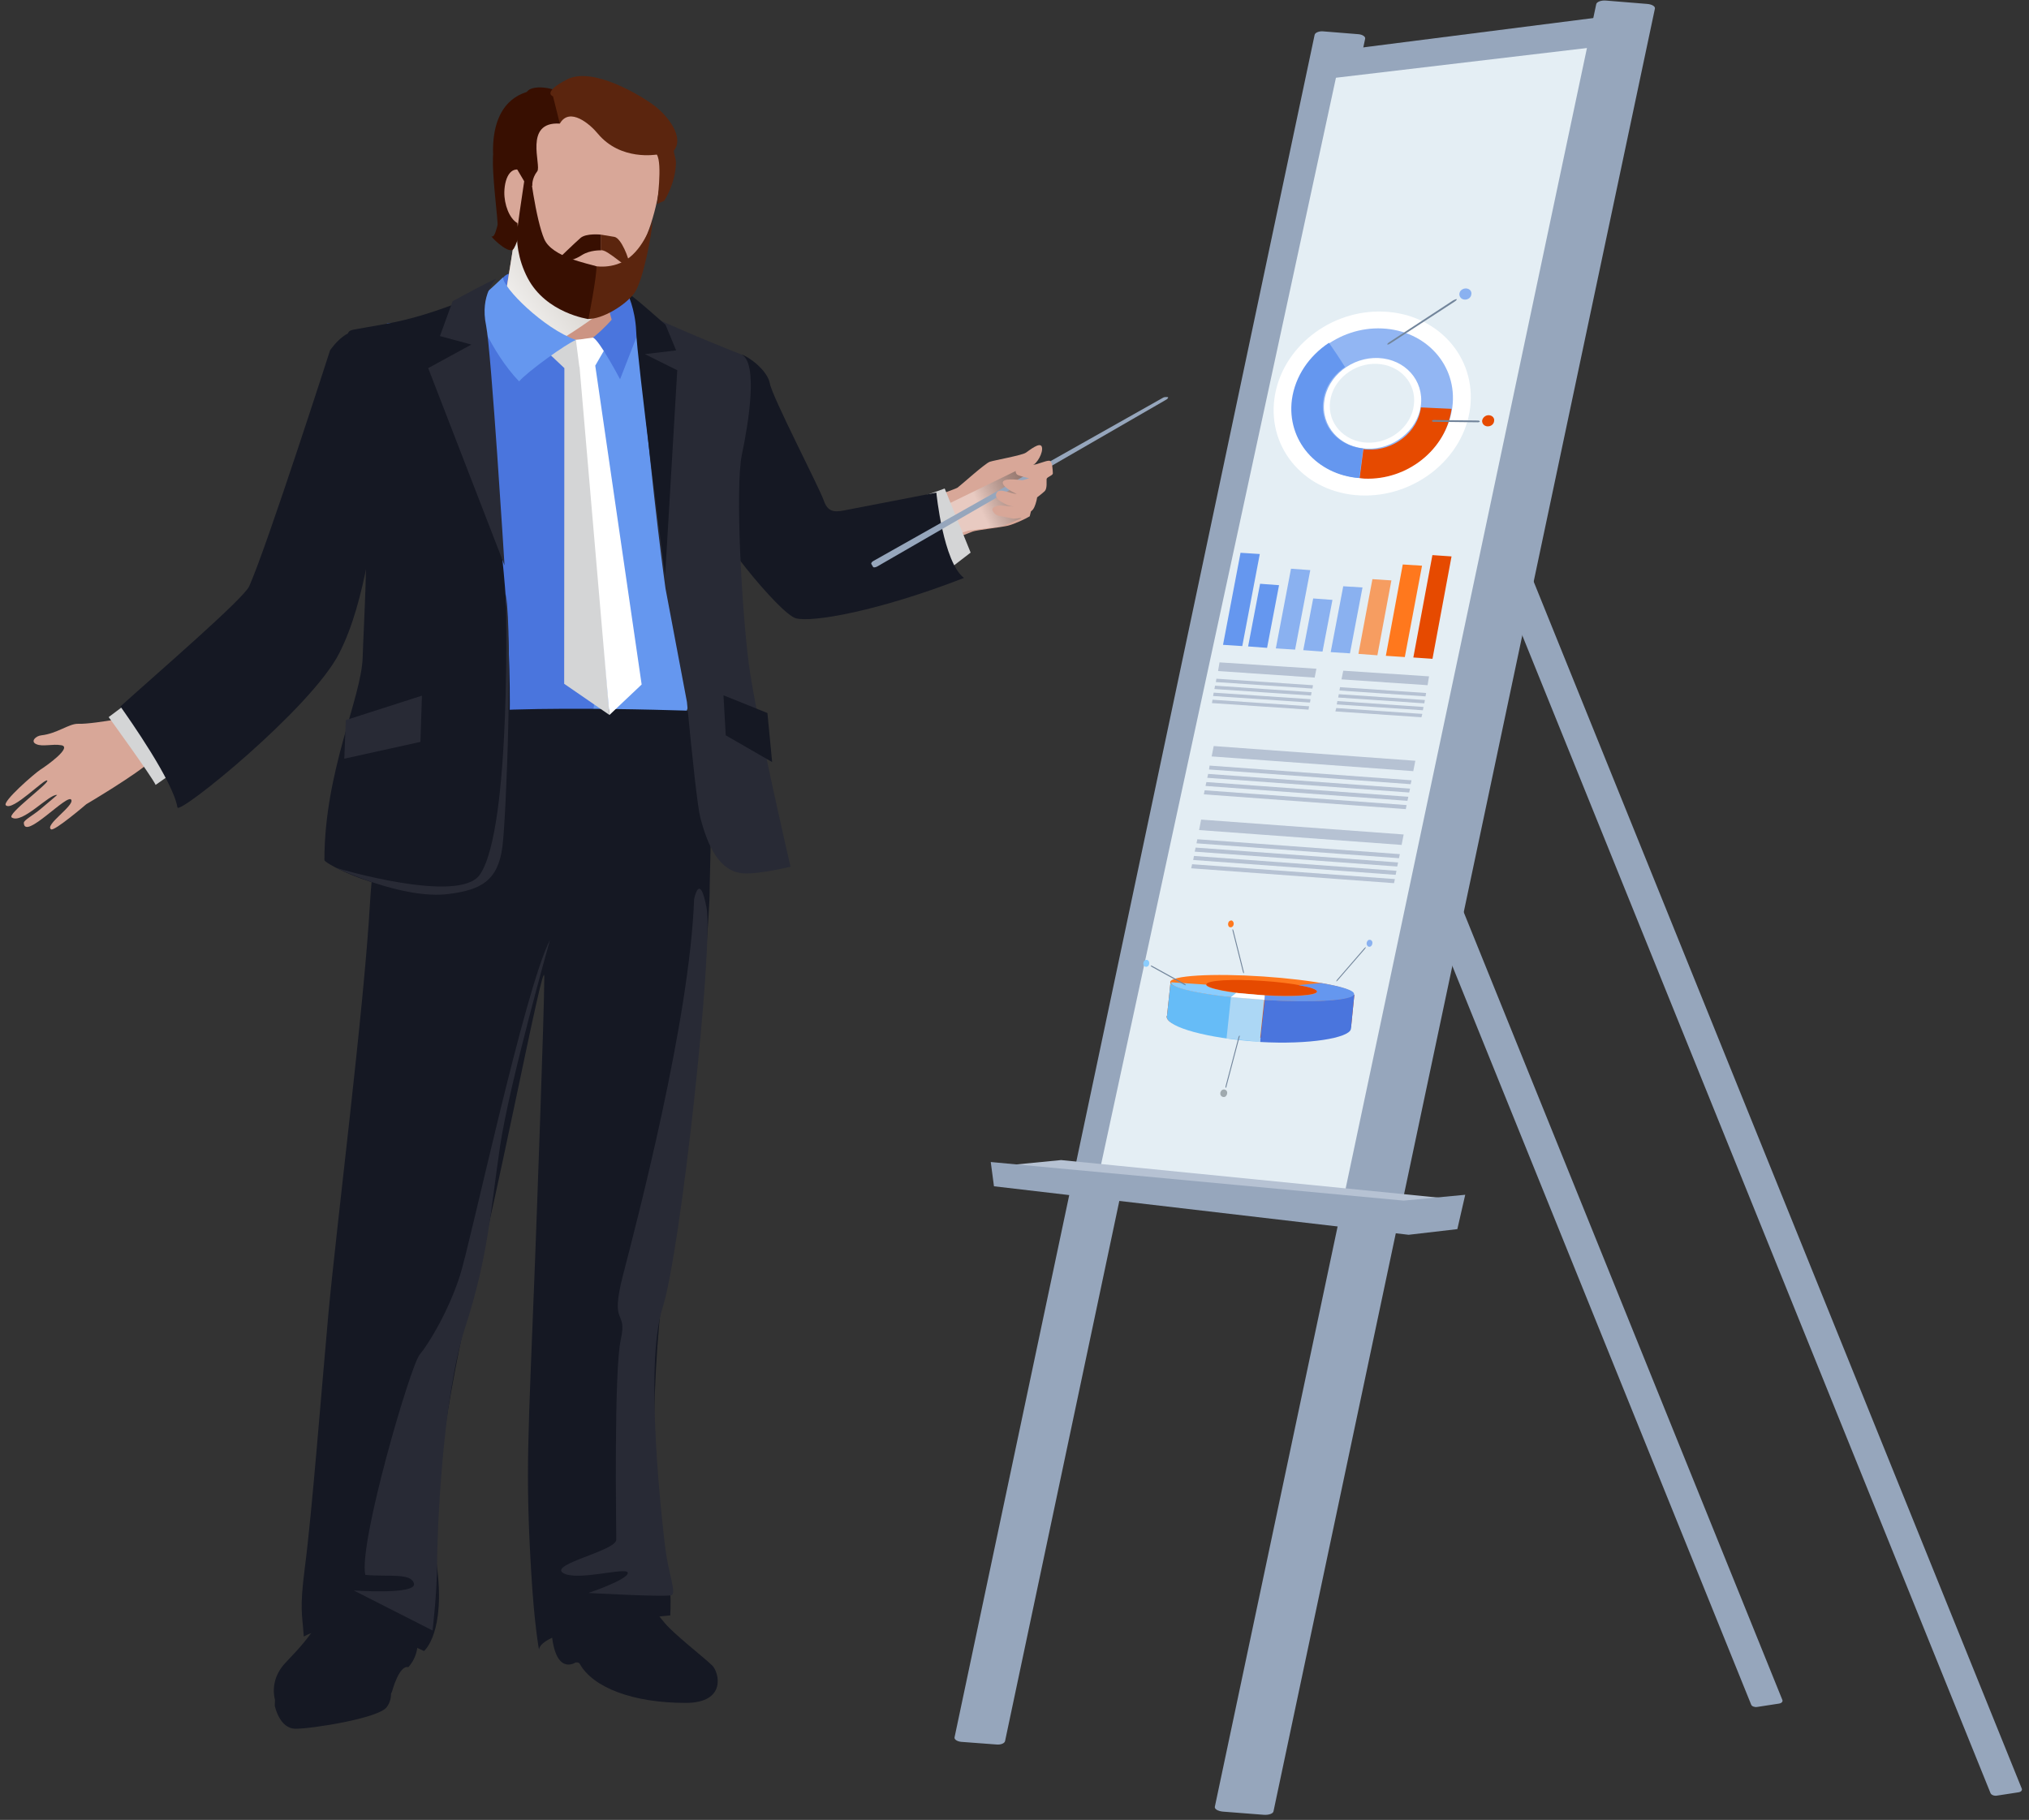 <svg width="175" height="157" viewBox="0 0 175 157" fill="none" xmlns="http://www.w3.org/2000/svg">
<rect x="0" y="0" width="175" height="157" fill="#333333" stroke="none"/>
<path d="M115.477 4.355L139.789 1.255V6.127L114.269 8.342L115.477 4.355Z" fill="#96A6BC"/>
<path d="M82.331 149.871C82.281 150.054 82.558 150.237 82.91 150.268L85.955 150.497C86.308 150.528 86.635 150.405 86.685 150.207L117.742 3.347C117.792 3.163 117.515 2.98 117.163 2.95L114.118 2.705C113.765 2.675 113.438 2.812 113.388 2.995L82.331 149.871Z" fill="#96A6BC"/>
<path d="M171.677 154.682C171.727 154.835 171.979 154.942 172.205 154.911L174.093 154.621C174.319 154.591 174.445 154.438 174.369 154.285L125.77 34.078C125.72 33.926 125.468 33.834 125.267 33.864L123.38 34.155C123.153 34.185 123.027 34.338 123.078 34.491L171.677 154.682Z" fill="#96A6BC"/>
<path d="M151.039 147.061C151.089 147.198 151.316 147.29 151.542 147.259L153.43 146.969C153.656 146.938 153.782 146.801 153.732 146.663L110.192 38.997C110.141 38.859 109.915 38.768 109.688 38.813L107.801 39.104C107.574 39.134 107.448 39.272 107.499 39.409L151.039 147.061Z" fill="#96A6BC"/>
<path d="M115.225 6.707L137.65 4.05L117.189 104.263L94.814 101.162L115.225 6.707Z" fill="#E4EEF4"/>
<path d="M104.781 155.859C104.73 156.057 105.032 156.24 105.46 156.286L109.009 156.561C109.437 156.592 109.814 156.454 109.839 156.256L142.733 0.751C142.784 0.552 142.482 0.369 142.054 0.338L138.505 0.048C138.103 0.017 137.725 0.155 137.675 0.353L104.781 155.859Z" fill="#96A6BC"/>
<path d="M126.048 103.515L91.517 100.078L86.509 100.567L120.536 104.798L126.048 103.515Z" fill="#B6C2D3"/>
<path d="M85.729 102.339L121.492 106.524L125.695 106.035L126.375 103.072L121.064 103.576L85.452 100.246L85.729 102.339Z" fill="#96A6BC"/>
<path d="M123.128 59.113L115.704 58.608L115.855 57.86L123.254 58.349L123.128 59.113Z" fill="#B6C2D3"/>
<path d="M122.951 60.075L115.527 59.571L115.577 59.281L123.002 59.785L122.951 60.075Z" fill="#B6C2D3"/>
<path d="M115.469 59.887L115.416 60.175L122.845 60.677L122.898 60.389L115.469 59.887Z" fill="#B6C2D3"/>
<path d="M115.348 60.482L115.295 60.771L122.723 61.275L122.776 60.987L115.348 60.482Z" fill="#B6C2D3"/>
<path d="M122.599 61.877L115.175 61.373L115.25 61.083L122.675 61.587L122.599 61.877Z" fill="#B6C2D3"/>
<path d="M113.388 58.456L105.057 57.891L105.183 57.142L113.539 57.692L113.388 58.456Z" fill="#B6C2D3"/>
<path d="M104.917 58.552L104.864 58.841L113.194 59.402L113.246 59.114L104.917 58.552Z" fill="#B6C2D3"/>
<path d="M104.796 59.153L104.743 59.442L113.073 60.005L113.126 59.716L104.796 59.153Z" fill="#B6C2D3"/>
<path d="M112.985 60.609L104.629 60.044L104.68 59.754L113.035 60.319L112.985 60.609Z" fill="#B6C2D3"/>
<path d="M112.859 61.22L104.529 60.655L104.579 60.365L112.909 60.93L112.859 61.22Z" fill="#B6C2D3"/>
<path d="M107.146 55.737L105.485 55.63L106.995 47.688L108.656 47.795L107.146 55.737Z" fill="#6597EF"/>
<path d="M109.285 55.89L107.649 55.767L108.681 50.361L110.317 50.483L109.285 55.89Z" fill="#6597EF"/>
<path opacity="0.7" d="M111.701 56.043L110.04 55.936L111.349 49.062L113.01 49.184L111.701 56.043Z" fill="#6597EF"/>
<path opacity="0.7" d="M114.067 56.211L112.406 56.089L113.262 51.628L114.923 51.751L114.067 56.211Z" fill="#6597EF"/>
<path opacity="0.7" d="M116.433 56.364L114.772 56.257L115.854 50.575L117.515 50.681L116.433 56.364Z" fill="#6597EF"/>
<path opacity="0.68" d="M118.799 56.532L117.163 56.409L118.371 49.964L120.007 50.071L118.799 56.532Z" fill="#FF781D"/>
<path d="M121.164 56.684L119.528 56.577L120.988 48.696L122.649 48.803L121.164 56.684Z" fill="#FF781D"/>
<path d="M123.544 47.889L121.9 56.722L123.551 56.835L125.194 48.002L123.544 47.889Z" fill="#E64A00"/>
<path d="M119.378 26.884C114.722 26.671 110.494 30.031 109.915 34.399C109.336 38.783 112.633 42.525 117.314 42.739C121.995 42.953 126.249 39.562 126.802 35.178C127.331 30.795 124.009 27.098 119.378 26.884ZM117.893 38.187C115.905 38.096 114.47 36.492 114.722 34.613C114.974 32.734 116.786 31.299 118.774 31.39C120.762 31.482 122.197 33.07 121.945 34.949C121.719 36.828 119.881 38.279 117.893 38.187Z" fill="white"/>
<path opacity="0.7" d="M119.202 28.335C115.427 28.168 111.979 30.901 111.501 34.46C111.022 38.035 113.715 41.074 117.541 41.257C121.341 41.441 124.814 38.676 125.267 35.102C125.72 31.528 123.002 28.503 119.202 28.335ZM117.868 38.707C115.553 38.6 113.917 36.752 114.219 34.598C114.496 32.444 116.61 30.779 118.9 30.886C121.19 30.993 122.826 32.826 122.549 34.98C122.272 37.133 120.158 38.813 117.868 38.707Z" fill="#6597EF"/>
<path d="M125.192 35.27L122.55 35.148C122.298 37.255 120.234 38.89 117.995 38.783C117.869 38.783 117.718 38.768 117.592 38.752L117.265 41.242C117.39 41.257 117.541 41.273 117.667 41.288C121.367 41.456 124.739 38.768 125.192 35.27Z" fill="#E64A00"/>
<path d="M111.425 34.475C110.972 37.989 113.565 40.967 117.239 41.242L117.566 38.691C115.377 38.477 113.842 36.69 114.118 34.598C114.269 33.391 114.999 32.337 116.006 31.665C115.553 30.932 115.05 30.183 114.622 29.573C112.91 30.703 111.702 32.459 111.425 34.475Z" fill="#6597EF"/>
<path opacity="0.7" d="M126.903 25.388C126.878 25.663 126.626 25.861 126.324 25.846C126.047 25.831 125.846 25.602 125.871 25.342C125.896 25.067 126.173 24.868 126.45 24.884C126.752 24.899 126.953 25.128 126.903 25.388Z" fill="#6597EF"/>
<path d="M128.866 36.324C128.841 36.599 128.589 36.797 128.287 36.782C128.01 36.767 127.809 36.538 127.834 36.278C127.884 36.018 128.136 35.805 128.413 35.82C128.715 35.835 128.916 36.064 128.866 36.324Z" fill="#E64A00"/>
<path d="M125.645 25.816C125.67 25.846 125.569 25.953 125.443 26.03L119.932 29.619C119.806 29.71 119.655 29.756 119.655 29.71C119.63 29.68 119.73 29.573 119.856 29.497L125.343 25.907C125.494 25.831 125.619 25.785 125.645 25.816Z" fill="#72859B"/>
<path d="M127.633 36.355C127.633 36.4 127.557 36.431 127.456 36.431L123.656 36.385C123.555 36.385 123.505 36.355 123.505 36.309C123.505 36.263 123.581 36.232 123.681 36.232L127.482 36.278C127.557 36.278 127.633 36.324 127.633 36.355Z" fill="#72859B"/>
<path opacity="0.7" d="M118.371 81.337C118.371 81.505 118.271 81.657 118.145 81.673C117.994 81.703 117.893 81.581 117.868 81.413C117.868 81.245 117.969 81.092 118.095 81.077C118.246 81.062 118.371 81.169 118.371 81.337Z" fill="#6597EF"/>
<path d="M117.792 81.719C117.817 81.734 117.767 81.81 117.717 81.871L115.376 84.575C115.326 84.636 115.25 84.682 115.25 84.667C115.25 84.651 115.275 84.575 115.326 84.514L117.666 81.81C117.717 81.749 117.792 81.704 117.792 81.719Z" fill="#72859B"/>
<path d="M105.963 79.55C105.888 79.687 105.913 79.871 106.014 79.962C106.14 80.039 106.291 79.993 106.366 79.856C106.442 79.718 106.416 79.535 106.291 79.443C106.215 79.367 106.039 79.412 105.963 79.55Z" fill="#FF781D"/>
<path d="M106.316 80.161C106.29 80.176 106.29 80.252 106.316 80.329L107.196 83.826C107.222 83.903 107.247 83.979 107.272 83.964C107.297 83.949 107.297 83.872 107.272 83.796L106.391 80.298C106.366 80.222 106.341 80.161 106.316 80.161Z" fill="#72859B"/>
<path d="M116.534 88.577L116.811 85.812L111.022 84.667L104.68 84.376L100.955 84.758L100.653 87.63C100.653 87.645 100.653 87.645 100.628 87.66C100.628 87.676 100.628 87.691 100.628 87.706V87.752C100.754 88.638 104.152 89.249 108.43 89.524C112.834 89.814 116.232 89.585 116.333 88.668C116.333 88.623 116.534 88.623 116.534 88.577Z" fill="#E64A00"/>
<path d="M116.509 88.791C116.509 88.745 116.559 88.623 116.534 88.577L116.811 85.812L113.866 85.95L109.109 86.011L108.682 89.89C112.935 90.135 116.333 89.539 116.509 88.791Z" fill="#4A75DD"/>
<path d="M100.955 84.758L100.653 87.63C100.653 87.645 100.653 87.645 100.628 87.661C100.628 87.676 100.628 87.691 100.628 87.707V87.752C100.754 88.638 104.152 89.57 108.405 89.86C108.48 89.86 108.581 89.86 108.657 89.875L109.034 86.179L103.497 85.461L100.955 84.758Z" fill="#66BCF7"/>
<path d="M100.93 84.713C100.88 85.263 104.353 85.95 108.707 86.24C113.061 86.53 116.635 86.317 116.71 85.767C116.761 85.201 113.262 84.529 108.933 84.239C104.554 83.949 101.005 84.163 100.93 84.713ZM104.051 84.911C104.101 84.575 106.266 84.438 108.883 84.621C111.526 84.789 113.64 85.217 113.589 85.538C113.564 85.874 111.4 86.011 108.757 85.828C106.115 85.66 104 85.263 104.051 84.911Z" fill="#FF781D"/>
<path d="M101.005 84.743L104.025 84.942C104 85.263 106.039 85.675 108.606 85.843C108.757 85.858 108.933 85.858 109.059 85.873L109.008 86.255C108.857 86.24 108.706 86.24 108.555 86.225C104.327 85.95 100.93 85.293 101.005 84.743Z" fill="#8ACDFF"/>
<path d="M116.786 85.766C116.736 86.316 113.288 86.53 109.034 86.27L109.085 85.873C111.626 86.026 113.564 85.873 113.59 85.553C113.615 85.369 113.061 85.171 112.004 84.987C112.658 84.926 113.338 84.85 113.942 84.804C115.704 85.094 116.836 85.446 116.786 85.766Z" fill="#6597EF"/>
<path d="M106.618 85.659L106.165 86.026L109.06 86.255L109.085 85.873L106.618 85.659Z" fill="white"/>
<path opacity="0.55" d="M106.165 86.026L105.788 89.585C105.788 89.585 108.606 89.89 108.657 89.875C108.783 88.607 109.059 86.225 109.059 86.225L106.165 86.026Z" fill="#E6EDF4"/>
<path d="M98.615 83.185C98.64 83.337 98.766 83.444 98.916 83.398C99.067 83.353 99.143 83.2 99.118 83.032C99.093 82.879 98.967 82.772 98.816 82.818C98.665 82.864 98.589 83.032 98.615 83.185Z" fill="#8ACDFF"/>
<path d="M99.243 83.307C99.243 83.323 99.294 83.384 99.344 83.414L102.138 84.957C102.213 85.003 102.264 85.003 102.289 84.988C102.289 84.957 102.238 84.911 102.188 84.881L99.394 83.338C99.319 83.292 99.243 83.277 99.243 83.307Z" fill="#72859B"/>
<path d="M105.535 94.64C105.435 94.64 105.334 94.579 105.284 94.488C105.208 94.335 105.258 94.152 105.384 94.045C105.46 93.999 105.51 93.984 105.56 93.984C105.661 93.984 105.762 94.045 105.812 94.136C105.888 94.274 105.837 94.472 105.711 94.579C105.661 94.64 105.586 94.64 105.535 94.64Z" fill="#A0AAAF"/>
<path d="M105.712 93.846C105.687 93.846 105.687 93.77 105.712 93.678L106.819 89.478C106.844 89.386 106.895 89.325 106.92 89.341C106.945 89.356 106.92 89.432 106.895 89.508L105.787 93.709C105.787 93.785 105.737 93.846 105.712 93.846Z" fill="#72859B"/>
<path d="M104.681 64.361L104.504 65.256L121.894 66.526L122.072 65.631L104.681 64.361Z" fill="#B6C2D3"/>
<path d="M121.668 67.651L104.277 66.383L104.327 66.047L121.743 67.315L121.668 67.651Z" fill="#B6C2D3"/>
<path d="M121.542 68.369L104.125 67.101L104.201 66.765L121.617 68.033L121.542 68.369Z" fill="#B6C2D3"/>
<path d="M121.391 69.087L103.975 67.804L104.05 67.468L121.466 68.736L121.391 69.087Z" fill="#B6C2D3"/>
<path d="M103.901 68.178L103.832 68.527L121.249 69.803L121.318 69.454L103.901 68.178Z" fill="#B6C2D3"/>
<path d="M120.888 72.891L103.421 71.608L103.597 70.706L121.064 71.989L120.888 72.891Z" fill="#B6C2D3"/>
<path d="M120.661 74.036L103.195 72.753L103.27 72.402L120.736 73.685L120.661 74.036Z" fill="#B6C2D3"/>
<path d="M120.51 74.754L103.044 73.471L103.119 73.12L120.586 74.403L120.51 74.754Z" fill="#B6C2D3"/>
<path d="M102.979 73.842L102.91 74.19L120.375 75.472L120.445 75.123L102.979 73.842Z" fill="#B6C2D3"/>
<path d="M120.233 76.19L102.742 74.907L102.817 74.555L120.309 75.838L120.233 76.19Z" fill="#B6C2D3"/>
<path d="M89.5 40.616C89.386 40.494 88.798 40.478 88.21 40.555C88.52 40.356 88.83 40.173 89.043 40.127C89.418 40.051 90.007 39.028 89.859 38.554C89.713 38.081 88.798 38.844 88.471 39.058C88.128 39.287 85.776 39.7 85.367 39.837C84.942 39.99 82.868 41.868 82.59 42.067C82.329 42.25 75.86 44.541 73.834 44.786C73.834 44.786 74.749 49.368 74.945 49.322C75.174 49.276 83.603 45.977 83.897 45.855C84.207 45.733 86.38 45.488 86.935 45.351C87.491 45.214 88.504 44.74 88.814 44.541C88.814 44.541 89.745 40.83 89.5 40.616Z" fill="#D8A798"/>
<path opacity="0.4" d="M80.859 46.665L83.505 45.779L86.396 45.412L88.014 44.755L88.389 44.251L88.945 41.578L88.046 40.417L80.221 44.236L80.859 46.665Z" fill="url(#paint0_linear)"/>
<path d="M79.356 42.907L81.479 42.143L83.717 47.672L81.055 49.719L79.356 42.907Z" fill="#D4D5D6"/>
<path d="M64 30.596C64.604 30.794 66.189 31.94 66.401 33.086C66.597 34.231 70.665 42.051 71.057 43.197C71.449 44.343 72.184 44.159 73.181 43.961C74.177 43.762 80.76 42.495 80.76 42.495C80.76 42.495 81.349 48.513 83.145 49.857C75.762 52.728 70.044 53.721 68.639 53.339C67.251 52.957 61.157 45.473 60.961 43.564C60.765 41.654 64 30.596 64 30.596Z" fill="#151823"/>
<path d="M9.879 62.091C9.111 62.213 7.511 62.473 6.726 62.442C5.942 62.427 4.929 63.282 3.574 63.435C3.084 63.481 2.593 63.97 3.133 64.199C3.672 64.443 4.521 64.153 5.289 64.291C6.253 64.459 4.064 66.032 3.459 66.414C2.953 66.75 0.192 69.148 0.502 69.469C1.074 70.049 3.917 67.055 4.08 67.345C4.211 67.59 0.584 70.232 1.009 70.522C1.907 71.133 4.276 68.445 4.929 68.583C4.929 68.583 4.26 69.163 3.525 69.774C2.855 70.339 2.054 70.751 2.054 70.981C2.087 72.569 5.877 68.353 6.155 69.01C6.383 69.53 3.819 71.179 4.407 71.546C4.701 71.729 7.445 69.377 7.445 69.377C7.445 69.377 11.774 66.826 13.081 65.604C13.865 64.856 17.002 63.664 17.002 63.664L13.391 60.533C13.391 60.533 11.202 61.877 9.879 62.091Z" fill="#D8A798"/>
<path d="M11.35 60.38L9.373 61.862C9.373 61.862 13.065 66.948 13.424 67.712L16.316 65.68L11.35 60.38Z" fill="#D4D5D6"/>
<path d="M28.47 30.214C30.381 27.587 32.047 28.427 33.256 30.092C34.71 32.078 34.056 39.058 32.995 42.25C32.031 45.152 31.671 51.598 29.27 56.333C26.885 61.068 15.417 70.355 15.303 69.652C14.927 67.391 11.17 62.061 10.386 60.946C13.718 57.937 21.02 51.644 21.494 50.575C23.013 47.184 28.47 30.214 28.47 30.214Z" fill="#151823"/>
<path d="M42.894 24.792C43.237 24.075 43.548 23.494 44.348 23.586C45.148 23.677 54.035 25.021 54.28 26.412C54.542 27.801 51.683 29.161 50.343 29.344C48.971 29.543 42.894 24.792 42.894 24.792Z" fill="#4A75DD"/>
<path d="M52.794 22.776C52.271 24.517 52.288 26.442 52.908 28C53.513 29.558 50.883 31.956 49.903 31.895C48.922 31.818 43.352 26.87 43.352 26.87C43.352 26.87 44.332 20.943 44.561 19.569C44.773 18.179 52.794 22.776 52.794 22.776Z" fill="#CC9483"/>
<path d="M53.153 23.494C53.136 23.753 52.842 24.96 52.891 25.999C51.977 27.099 45.671 31.329 44.103 31.207C42.796 31.1 43.907 28.886 43.155 27.969C43.433 26.717 44.56 19.492 44.577 19.186L53.153 23.494Z" fill="url(#paint1_linear)"/>
<path d="M59.655 40.891L61.141 30.84L53.888 26.747C53.447 27.282 51.372 30.352 50.033 30.23C48.71 30.092 49.314 32.444 49.314 32.444L50.082 62.015L58.887 61.923C58.887 61.923 60.063 60.625 60.063 55.081C60.079 53.385 60.341 45.458 59.655 40.891Z" fill="#6597EF"/>
<path d="M51.127 54.103C50.98 45.198 50.213 30.902 48.808 30.23C47.615 29.665 43.531 27.053 43.09 26.136L42.731 25.541C38.827 26.885 34.89 27.908 33.37 27.908C33.37 27.908 35.429 38.126 35.772 41.441C36.18 45.458 35.298 53.553 35.053 57.387C34.906 59.556 36.213 61.984 36.213 61.984C36.213 61.984 47.125 62.458 50.605 62C51.617 61.878 51.225 59.159 51.127 54.103Z" fill="#4A75DD"/>
<path d="M47.566 140.722C47.452 139.21 48.383 138.263 47.68 130.534C47.599 129.602 54.868 129.282 54.868 129.282C54.541 133.085 53.512 135.452 57.335 140.019C58.168 141.012 60.569 142.86 61.419 143.67C62.023 144.25 62.709 146.908 59.132 146.908C54.607 146.908 51.144 145.594 50 143.532C49.902 143.364 49.624 143.426 49.624 143.426C49.624 143.426 47.86 144.632 47.566 140.722Z" fill="#151823"/>
<path d="M43.842 64.871C43.499 69.835 41.947 75.441 41.947 75.441C41.947 75.441 40.509 76.189 37.258 76.693C33.256 77.304 27.98 74.494 27.98 74.204C27.98 66.521 31.165 60.243 31.279 56.73C31.361 54.011 31.819 46.634 31.41 45.473C31.002 44.312 29.858 33.636 30.414 31.039C30.659 29.894 29.319 28.672 30.463 28.443C33.713 27.832 35.445 27.801 41.179 25.464C41.179 25.464 40.166 31.925 41.146 33.819C42.143 35.743 42.29 43.9 42.959 45.855C43.384 47.001 44.315 58.12 43.842 64.871Z" fill="#151823"/>
<path d="M36.686 133.772L29.825 132.871C29.825 132.871 29.727 133.513 29.188 135.788C28.192 140.004 25.66 142.31 24.598 143.471C23.65 144.495 23.471 145.671 23.716 146.648L23.699 147.152C23.699 147.152 24.091 149.138 25.496 149.138C26.901 149.138 32.651 148.237 33.354 147.274C33.664 146.862 33.73 146.434 33.73 146.083C33.762 146.037 33.795 145.991 33.811 145.93C33.811 145.93 34.416 143.624 35.216 143.823C35.216 143.823 36.572 142.509 35.772 140.401C34.987 138.278 36.686 133.772 36.686 133.772Z" fill="#151823"/>
<path d="M59.867 61.328C59.9 62.015 61.174 64.642 61.206 65.299C61.419 72.416 61.206 75.196 61.206 77.075C61.206 79.122 59.409 103.133 57.809 108.265C56.208 113.382 55.946 132.321 57.008 133.864C58.07 135.407 57.809 139.363 57.809 139.363C57.809 139.363 46.766 140.264 46.488 142.311C46.488 142.311 46.079 140.142 45.818 135.651C45.295 126.777 45.557 124.196 46.145 108.83C46.259 105.76 46.945 87.324 46.945 84.254C46.945 81.963 42.42 106.004 40.297 113.183C40.297 113.183 36.784 128.335 37.666 134.948C38.467 140.89 36.572 142.433 36.572 142.433C36.572 142.433 29.923 139.134 26.199 141.18C26.068 139.134 25.823 138.904 26.297 135.193C26.901 130.595 27.734 119.842 28.322 113.366C29.025 105.714 31.393 87.064 31.916 77.839C32.455 68.629 35.347 64.199 36.441 62.351C37.552 60.503 59.867 61.328 59.867 61.328Z" fill="#151823"/>
<path d="M59.867 77.579C59.475 88.072 54.933 105.362 53.741 109.975C52.548 114.588 54.133 112.847 53.545 115.55C52.94 118.238 53.153 131.863 53.153 132.825C53.153 133.787 47.37 134.933 48.562 135.697C49.755 136.46 54.149 135.116 54.149 135.697C54.149 136.277 50.751 137.423 50.751 137.423C50.751 137.423 57.547 137.805 57.939 137.606C58.331 137.423 57.678 135.743 57.4 133.711C57.139 131.664 55.538 117.841 57.139 112.847C58.74 107.852 61.533 81.611 60.945 78.343C60.34 75.089 59.867 77.579 59.867 77.579Z" fill="#282A35"/>
<path d="M47.435 81.092C45.246 85.308 40.639 107.012 39.659 110.082C38.663 113.152 36.997 115.902 36.196 116.864C35.396 117.826 30.903 133.177 31.508 135.865C33.501 136.048 35.494 135.666 35.706 136.629C35.902 137.591 30.511 137.209 30.511 137.209L37.307 140.661C37.307 140.661 37.699 137.392 37.699 134.903C37.699 132.398 38.124 120.621 40.133 114.481C42.126 108.341 42.322 104.309 43.123 98.932C43.907 93.571 47.435 81.092 47.435 81.092Z" fill="#282A35"/>
<path d="M36.392 60.014L29.826 62.122L29.695 65.452L36.262 64.001L36.392 60.014Z" fill="#282A35"/>
<path d="M43.629 51.232C44.233 55.264 43.678 70.294 43.335 73.028C42.959 75.976 41.489 76.77 38.712 77.121C34.726 77.641 29.058 74.891 29.058 74.891C29.058 74.891 39.562 78.038 41.375 75.472C44.168 71.5 43.629 51.232 43.629 51.232Z" fill="#282A35"/>
<path d="M64.588 57.295C63.983 52.683 63.395 42.128 63.983 39.241C64.588 36.37 65.372 31.36 63.983 30.596C63.885 30.55 60.047 29.099 54.999 26.762L55.211 30.856C56.404 43.854 57.4 50.773 57.4 50.773L59.246 60.549C59.72 65.482 60.161 69.606 60.406 70.553C61.01 72.86 62.007 75.258 64.196 75.349C65.584 75.41 68.182 74.769 68.182 74.769C68.182 74.769 65.192 61.893 64.588 57.295Z" fill="#282A35"/>
<path d="M52.565 61.679L50.049 29.298L47.517 29.328L46.635 29.832L48.677 31.757L48.66 58.991L52.565 61.679Z" fill="#D4D5D6"/>
<path d="M55.342 59.052L51.34 31.543L52.189 30.077L51.764 29.038L49.673 29.328L49.967 31.635H49.984L52.565 61.679L55.342 59.052Z" fill="white"/>
<path d="M54.215 25.098C54.329 26.243 51.536 28.916 51.127 29.115C51.683 29.298 53.48 32.719 53.48 32.719L55.277 28.107C55.26 28.107 54.15 24.609 54.215 25.098Z" fill="#4A75DD"/>
<path d="M43.384 23.921C43.335 24.792 46.896 28.351 49.673 29.328C48.824 29.665 45.524 32.032 44.773 32.903C42.371 30.413 40.672 26.258 41.048 25.999C41.783 25.464 43.384 23.921 43.384 23.921Z" fill="#6597EF"/>
<path d="M42.78 24.074C42.796 23.937 39.039 25.983 39.039 25.983L37.944 28.992L40.656 29.726L36.931 31.757L43.515 48.773C43.515 48.773 42.371 30.306 41.93 28.107C41.358 25.418 42.78 24.074 42.78 24.074Z" fill="#282A35"/>
<path d="M54.1 25.266C54.444 25.372 57.4 28.015 57.4 28.015L58.315 30.23L55.62 30.55L58.413 31.94L57.368 49.658C57.368 49.658 54.917 30.78 54.868 28.55C54.786 26.625 54.1 25.266 54.1 25.266Z" fill="#151823"/>
<path d="M62.399 59.983L66.189 61.511L66.597 65.742L62.595 63.435L62.399 59.983Z" fill="#151823"/>
<path d="M42.551 13.367C42.355 14.604 42.992 19.201 42.91 19.43C42.845 19.675 42.649 20.515 42.42 20.392C42.175 20.27 43.743 21.889 44.234 21.538C44.707 21.187 46.227 15.337 46.063 14.986C45.883 14.649 42.551 13.367 42.551 13.367Z" fill="#380F01"/>
<path d="M55.832 20.179C56.681 17.964 57.449 14.543 56.681 12.007C56.175 10.388 52.548 8.693 51.683 8.632C46.21 8.173 45.671 11.473 45.328 14.894C44.152 14.085 43.531 15.2 43.498 16.574C43.482 17.628 43.923 18.85 44.626 19.247C44.789 22.226 46.635 24.623 50.441 25.326C51.111 25.448 51.732 25.372 52.287 25.128C53.153 24.853 53.806 24.181 54.346 23.31C54.885 22.546 55.767 20.316 55.832 20.179Z" fill="#D8A798"/>
<path d="M45.442 7.929C45.965 7.135 48.612 7.7 48.481 8.357C48.497 8.357 49.788 8.479 49.788 8.464C49.935 7.257 48.252 10.388 48.285 10.663C45.132 10.465 46.717 14.283 46.341 14.772C45.834 15.429 45.916 16.04 45.916 16.04L45.214 15.643L44.511 14.451L42.812 15.627C42.829 15.627 41.211 9.258 45.442 7.929Z" fill="#380F01"/>
<path d="M56.486 9.151C55.326 8.265 51.144 5.715 48.922 6.845C46.7 7.99 47.697 8.311 47.697 8.311L48.285 10.663C49.134 9.182 50.915 10.74 51.552 11.519C53.545 13.917 56.633 13.321 56.649 13.336C57.155 14.1 56.665 17.598 56.665 17.598L57.286 17.323C57.286 17.323 58.233 15.918 58.299 14.115C58.315 13.672 58.135 13.367 58.119 13C59.034 11.855 57.645 10.052 56.486 9.151Z" fill="#5B250E"/>
<path d="M56.289 19.003C56.224 20.21 55.473 24.15 54.754 25.22C54.019 26.304 51.928 27.572 50.686 27.511C50.082 26.487 51.144 22.928 51.144 22.928C51.144 22.928 52.908 23.341 54.313 22.195C55.718 21.065 56.289 19.003 56.289 19.003Z" fill="#5B250E"/>
<path d="M53.006 20.438C53.578 20.56 54.248 22.255 54.313 22.897C54.378 23.554 52.369 21.415 51.813 21.599C51.813 20.239 51.813 20.239 51.813 20.239L53.006 20.438Z" fill="#5B250E"/>
<path d="M51.814 20.24C51.814 20.24 50.556 20.103 50.066 20.53C49.559 20.973 48.236 22.256 48.236 22.256C48.236 22.256 48.857 22.867 50.18 22.012C50.899 21.554 51.814 21.599 51.814 21.599V20.24Z" fill="#380F01"/>
<path d="M45.574 13.275C45.606 14.482 46.227 18.988 46.946 20.637C47.632 22.195 50.785 22.745 51.438 22.974C51.503 23.707 50.752 27.526 50.752 27.526C50.752 27.526 47.093 27.022 45.508 23.982C44.642 22.333 44.528 20.714 44.61 19.858C44.773 18.438 45.574 13.275 45.574 13.275Z" fill="#380F01"/>
<path d="M75.647 48.879C75.5 48.956 75.337 48.971 75.304 48.91L75.157 48.665C75.108 48.589 75.19 48.467 75.337 48.39L100.315 34.308C100.462 34.216 100.739 34.262 100.739 34.262C100.788 34.323 100.674 34.445 100.511 34.522L75.647 48.879Z" fill="#96A6BC"/>
<path d="M87.393 44.74L86.282 44.526C86.282 44.526 85.776 44.511 85.596 43.991C85.514 43.778 86.021 43.579 86.347 43.609C86.445 43.625 87.442 43.701 87.442 43.701C87.442 43.701 87.082 43.671 86.788 43.518C86.217 43.243 85.71 42.938 85.972 42.495C86.217 42.051 87.246 42.647 87.687 42.601C87.344 42.479 86.315 41.899 86.511 41.547C86.723 41.211 88.03 41.425 88.128 41.425C88.242 41.441 88.765 41.257 88.765 41.257C88.765 41.257 87.867 41.059 87.72 40.937C87.589 40.814 87.524 40.57 87.736 40.31C87.948 40.035 88.961 40.066 89.19 40.081C89.402 40.096 90.203 39.73 90.497 39.745C90.791 39.76 90.791 40.616 90.807 40.814C90.84 41.028 90.301 41.12 90.268 41.334C90.252 41.547 90.333 42.143 90.105 42.372C89.86 42.601 89.451 42.907 89.451 42.907C89.451 42.907 89.402 43.335 89.19 43.793C88.978 44.236 88.618 44.144 88.602 44.419C88.569 44.709 87.393 44.74 87.393 44.74Z" fill="#D8A798"/>
<defs>
<linearGradient id="paint0_linear" x1="81.945" y1="45.098" x2="93.998" y2="39.467" gradientUnits="userSpaceOnUse">
<stop offset="0.214" stop-color="white"/>
<stop offset="0.219" stop-color="#FCFCFC"/>
<stop offset="0.307" stop-color="#BABABA"/>
<stop offset="0.394" stop-color="#818181"/>
<stop offset="0.477" stop-color="#535353"/>
<stop offset="0.555" stop-color="#2F2F2F"/>
<stop offset="0.629" stop-color="#151515"/>
<stop offset="0.695" stop-color="#050505"/>
<stop offset="0.747"/>
</linearGradient>
<linearGradient id="paint1_linear" x1="41.059" y1="27.738" x2="61.636" y2="12.55" gradientUnits="userSpaceOnUse">
<stop stop-color="white"/>
<stop offset="0.516" stop-color="#C6C0B9"/>
</linearGradient>
</defs>
</svg>
